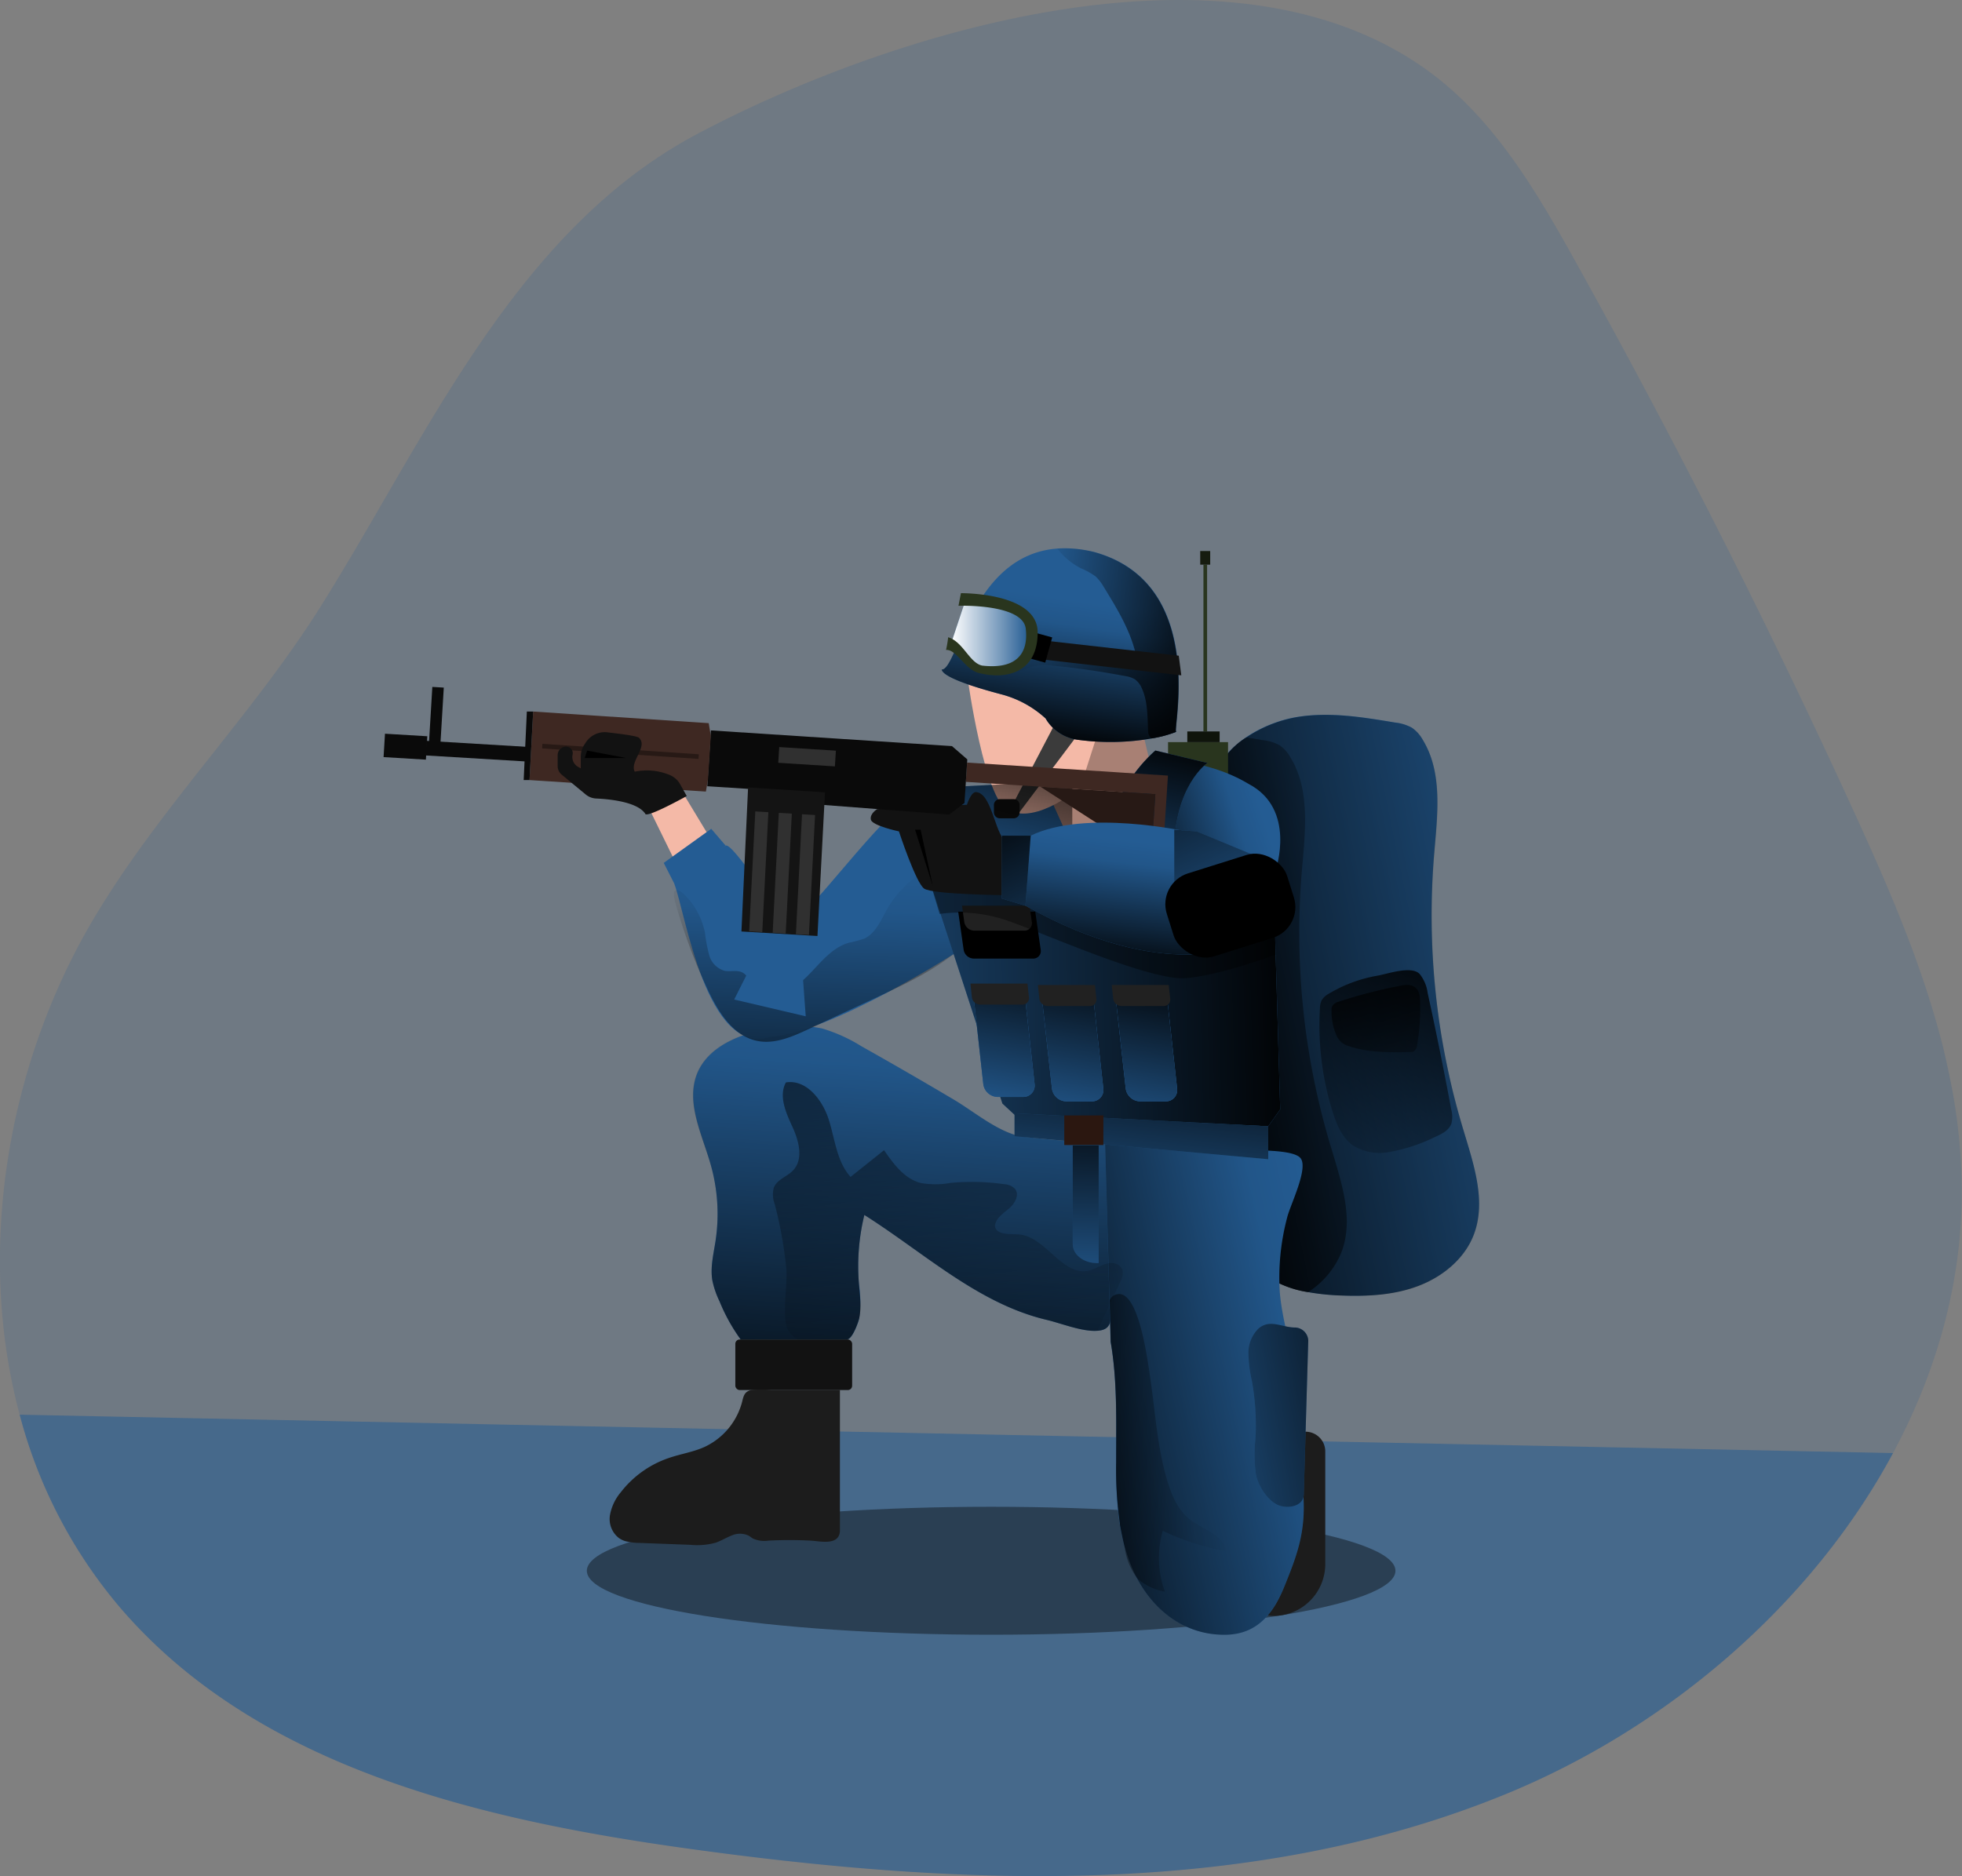 <svg id="Layer_1" data-name="Layer 1" xmlns="http://www.w3.org/2000/svg" xmlns:xlink="http://www.w3.org/1999/xlink" viewBox="0 0 359.78 344.11"><rect x="0" y="0" width="359.78" height="344.11" fill="#808080" stroke="none"/><defs><linearGradient id="linear-gradient" x1="6563.74" y1="196.96" x2="6454.34" y2="174.52" gradientTransform="matrix(-1, 0, 0, 1, 6783.04, 0)" gradientUnits="userSpaceOnUse"><stop offset="0.01"/><stop offset="0.83" stop-opacity="0.07"/><stop offset="1" stop-opacity="0"/></linearGradient><linearGradient id="linear-gradient-2" x1="6555.66" y1="194.55" x2="6495.89" y2="182.29" xlink:href="#linear-gradient"/><linearGradient id="linear-gradient-3" x1="6601.57" y1="274" x2="6595.56" y2="183.82" xlink:href="#linear-gradient"/><linearGradient id="linear-gradient-4" x1="6583.93" y1="264.7" x2="6515.8" y2="249.87" xlink:href="#linear-gradient"/><linearGradient id="linear-gradient-5" x1="6614.84" y1="222.98" x2="6612.84" y2="159.26" xlink:href="#linear-gradient"/><linearGradient id="linear-gradient-6" x1="6523.19" y1="183.67" x2="6645.02" y2="186.87" gradientTransform="matrix(-1, 0, 0, 1, 6763.65, -3.06)" xlink:href="#linear-gradient"/><linearGradient id="linear-gradient-7" x1="6570.69" y1="140.16" x2="6566.68" y2="113.18" xlink:href="#linear-gradient"/><linearGradient id="linear-gradient-8" x1="6540.26" y1="123.75" x2="6577.8" y2="118.54" xlink:href="#linear-gradient"/><linearGradient id="linear-gradient-9" x1="6574.65" y1="119.63" x2="6589.17" y2="119.63" gradientTransform="matrix(-1, 0, 0, 1, 6763.65, -3.06)" gradientUnits="userSpaceOnUse"><stop offset="0.02" stop-color="#fff" stop-opacity="0"/><stop offset="0.39" stop-color="#fff" stop-opacity="0.39"/><stop offset="1" stop-color="#fff"/></linearGradient><linearGradient id="linear-gradient-10" x1="6559.89" y1="158.6" x2="6532.84" y2="149.98" xlink:href="#linear-gradient"/><linearGradient id="linear-gradient-11" x1="6572.13" y1="131.66" x2="6582.15" y2="172.74" gradientTransform="matrix(-1, 0, 0, 1, 6763.65, -3.06)" xlink:href="#linear-gradient"/><linearGradient id="linear-gradient-12" x1="6548.31" y1="137.48" x2="6558.33" y2="178.55" xlink:href="#linear-gradient"/><linearGradient id="linear-gradient-13" x1="6557.03" y1="181.98" x2="6554.02" y2="157.54" xlink:href="#linear-gradient"/><linearGradient id="linear-gradient-14" x1="6554.68" y1="134.49" x2="6531.03" y2="183.39" gradientTransform="matrix(-1, 0, 0, 1, 6763.65, -3.06)" xlink:href="#linear-gradient"/><linearGradient id="linear-gradient-15" x1="6583.83" y1="148.59" x2="6560.19" y2="197.48" gradientTransform="matrix(-1, 0, 0, 1, 6763.65, -3.06)" xlink:href="#linear-gradient"/><linearGradient id="linear-gradient-16" x1="6551.69" y1="189.82" x2="6557.3" y2="235.51" gradientTransform="matrix(-1, 0, 0, 1, 6763.65, -3.06)" xlink:href="#linear-gradient"/><linearGradient id="linear-gradient-17" x1="6550.93" y1="180.03" x2="6557.61" y2="216.36" xlink:href="#linear-gradient"/><linearGradient id="linear-gradient-18" x1="6564.02" y1="177.62" x2="6570.7" y2="213.96" xlink:href="#linear-gradient"/><linearGradient id="linear-gradient-19" x1="6576.38" y1="175.35" x2="6583.06" y2="211.69" xlink:href="#linear-gradient"/><linearGradient id="linear-gradient-20" x1="6501.41" y1="257.41" x2="6559.32" y2="268.43" xlink:href="#linear-gradient"/><linearGradient id="linear-gradient-21" x1="6564.1" y1="202.31" x2="6565.04" y2="246.26" xlink:href="#linear-gradient"/><linearGradient id="linear-gradient-22" x1="6495.84" y1="174.56" x2="6525.36" y2="225.32" xlink:href="#linear-gradient"/><linearGradient id="linear-gradient-23" x1="6516.49" y1="171.53" x2="6503.4" y2="213.74" xlink:href="#linear-gradient"/><linearGradient id="linear-gradient-24" x1="6603.17" y1="141.05" x2="6584.74" y2="268.09" xlink:href="#linear-gradient"/><linearGradient id="linear-gradient-25" x1="6583.22" y1="267.21" x2="6536.78" y2="267.97" xlink:href="#linear-gradient"/></defs><title>Military</title><path d="M366.52,269.58c-14.88,27.73-41.34,50.35-70.85,62.48-46.78,19.23-99.48,17.05-149.58,10.14-38.42-5.29-79.48-14.87-104.71-44.32A89.81,89.81,0,0,1,23,262.54c-8-29.83-2.43-64.06,13.63-91.07,12.06-20.29,29.06-37.25,41.61-57.24,19.26-30.68,35.47-68.79,69-86.59,35.85-19,98.21-38.21,134.5-11.23,11.79,8.76,19.46,21.87,26.6,34.71q27.38,49.22,50.85,100.46c9.52,20.78,18.69,42.35,19.8,65.17C380,235.4,375.22,253.36,366.52,269.58Z" transform="translate(-19.39 -3.06)" fill="#245c93" opacity="0.18" style="isolation:isolate"/><path d="M366.52,269.58c-14.88,27.73-41.34,50.35-70.85,62.48-46.78,19.23-99.48,17.05-149.58,10.14-38.42-5.29-79.48-14.87-104.71-44.32A89.81,89.81,0,0,1,23,262.54Z" transform="translate(-19.39 -3.06)" fill="#245c93" opacity="0.54" style="isolation:isolate"/><path d="M257.14,134.58c6-1,12.09,0,18.06,1a8.26,8.26,0,0,1,3.07.94,6.53,6.53,0,0,1,2,2.22c3.72,6.08,2.69,13.8,2.1,20.92a135.72,135.72,0,0,0,5.34,50.6c1.91,6.33,4.29,13.19,1.88,19.35-1.72,4.42-5.75,7.66-10.2,9.32s-9.29,1.92-14,1.74c-5.37-.2-11-1.07-15.12-4.56a19.76,19.76,0,0,1-5.4-8.43c-2.3-6.4-2.5-13.32-2.69-20.11l-.91-34.15c-.23-8.59-1.56-18.92.58-27.33C243.47,139.73,251.1,135.58,257.14,134.58Z" transform="translate(-19.39 -3.06)" fill="#245c93"/><path d="M241.26,173.45q.47,17.07.91,34.14c.19,6.78.39,13.72,2.69,20.11a19.66,19.66,0,0,0,5.4,8.42,18.7,18.7,0,0,0,9,3.94,42.59,42.59,0,0,0,6.16.63c4.74.18,9.59-.07,14-1.73s8.47-4.91,10.2-9.33c2.41-6.17,0-13-1.88-19.35a135.72,135.72,0,0,1-5.34-50.6c.59-7.11,1.62-14.84-2.1-20.92a6.53,6.53,0,0,0-2-2.22,8.27,8.27,0,0,0-3.06-.94c-6-1-12.09-2-18.06-1a24,24,0,0,0-9.28,3.74,14,14,0,0,0-6,7.8C239.7,154.52,241,164.85,241.26,173.45Z" transform="translate(-19.39 -3.06)" fill="url(#linear-gradient)"/><path d="M241.26,173.45q.47,17.07.91,34.14c.19,6.78.39,13.72,2.69,20.11a19.66,19.66,0,0,0,5.4,8.42,18.7,18.7,0,0,0,9,3.94,15.73,15.73,0,0,0,6.08-7.23c2.41-6.16,0-13-1.88-19.34a136,136,0,0,1-5.35-50.61c.6-7.11,1.63-14.83-2.1-20.92a6.6,6.6,0,0,0-2-2.22,8.5,8.5,0,0,0-3.07-.93l-3-.5a14,14,0,0,0-6,7.8C239.7,154.52,241,164.85,241.26,173.45Z" transform="translate(-19.39 -3.06)" fill="url(#linear-gradient-2)"/><path d="M127,291.17c0,6.48,33.19,11.73,74.14,11.73s74.14-5.25,74.14-11.73-33.2-11.74-74.14-11.74S127,284.68,127,291.17Z" transform="translate(-19.39 -3.06)" opacity="0.4"/><path d="M205.51,211.23c-3.95-1.21-7.83-4.48-11.24-6.49q-8.42-5-16.91-9.77a29.52,29.52,0,0,0-7.2-3.26,23.42,23.42,0,0,0-9.58,0c-5.45.93-11.42,3.27-13.41,8.42-2,5.31,1,11,2.53,16.5a32.91,32.91,0,0,1,.9,14c-.36,2.43-1,4.89-.58,7.3a16.68,16.68,0,0,0,1.31,3.81,33,33,0,0,0,3.88,7h19.46c1.05,0,2.11-3.15,2.27-3.85a21.66,21.66,0,0,0-.05-6.43,39.61,39.61,0,0,1,1-12.56c10.93,6.9,20.82,16.26,33.4,19.24,2.68.63,6.74,2.28,9.46,2,2.34-.2,2.34-1.65,2.41-3.64.14-4,.18-8,.27-11.92,0-1.2.62-18.48.43-18.49-5.46-.5-11-.87-16.4-1.49A10.46,10.46,0,0,1,205.51,211.23Z" transform="translate(-19.39 -3.06)" fill="#245c93"/><path d="M149.7,216.64a33.11,33.11,0,0,1,.91,14c-.37,2.42-1,4.88-.59,7.29a16.21,16.21,0,0,0,1.31,3.81,33,33,0,0,0,3.88,7h19.47c1,0,2.1-3.15,2.26-3.85.47-2.09.11-4.34-.05-6.43a39.61,39.61,0,0,1,1-12.56c10.93,6.9,20.82,16.26,33.4,19.24,2.64.62,6.6,2.23,9.32,2h.14c2.33-.21,2.33-1.65,2.41-3.64,0-.64.05-1.28.06-1.93.07-2.27.11-4.55.15-6.82l.06-3.17c0-1.2.62-18.47.43-18.49-5.46-.49-11-.87-16.4-1.49a10.43,10.43,0,0,1-2-.41c-3.95-1.22-7.83-4.49-11.24-6.49q-8.42-5-16.9-9.78a29.42,29.42,0,0,0-7.21-3.26,23.25,23.25,0,0,0-9.58,0c-5.45.93-11.42,3.27-13.41,8.42C145.12,205.44,148.12,211.18,149.7,216.64Z" transform="translate(-19.39 -3.06)" fill="url(#linear-gradient-3)"/><polygon points="172.3 158.27 196.63 158.27 196.63 143.18 175.33 144.3 172.3 158.27" fill="#245c93"/><polygon points="209.75 135.14 210.97 140.28 201.82 151.78 195.04 151.78 192.03 145.1 197.86 134.57 209.75 135.14" fill="#a88074"/><path d="M252.76,299.45h.14a9.51,9.51,0,0,0,9.51-9.51V269.28a3.62,3.62,0,0,0-3.61-3.62h-6a3.62,3.62,0,0,0-3.61,3.62v26.55A3.62,3.62,0,0,0,252.76,299.45Z" transform="translate(-19.39 -3.06)" fill="#1c1c1c"/><rect x="220.68" y="103.57" width="0.67" height="30.59" fill="#29351e"/><rect x="214.19" y="136.12" width="11" height="15.05" fill="#29351e"/><rect x="217.72" y="134.16" width="5.93" height="1.96" fill="#0f140b"/><rect x="220.09" y="101.07" width="1.83" height="2.5" fill="#161c0f"/><path d="M243.92,302.9c-7.91,0-13.95-5.19-17-12.38-2.55-6-2.91-12.78-2.88-19.34,0-7.33.27-14.76-1-22L222,211.47l23.37,2.46c2.32.24,10.68-.26,12.41,1.45s-1.81,8.69-2.36,11a43.11,43.11,0,0,0-1.36,13.61c.38,4.62,1.77,9.1,2.56,13.67A104.69,104.69,0,0,1,257.79,266l.63,11.75c.33,6.35-1.1,10.39-3.41,16.06C253,298.86,250.05,302.9,243.92,302.9Z" transform="translate(-19.39 -3.06)" fill="#245c93"/><path d="M222,211.47l.84,30.05.22,7.67c1.24,7.23,1,14.66,1,22a69.66,69.66,0,0,0,.69,11.37.59.59,0,0,0,0,.14c.16,1,.37,2,.61,3.05a32.54,32.54,0,0,0,1.56,4.78q.42,1,.9,1.89c3.25,6.19,8.9,10.49,16.09,10.49,6.12,0,9-4,11.09-9.09,2.31-5.67,3.74-9.71,3.4-16.06-.2-3.91-.41-7.84-.62-11.75a105.05,105.05,0,0,0-1.15-12.4c-.79-4.57-2.18-9-2.55-13.65a42.85,42.85,0,0,1,1.35-13.62c.55-2.26,4-9.36,2.36-11s-10.09-1.2-12.41-1.45Z" transform="translate(-19.39 -3.06)" fill="url(#linear-gradient-4)"/><path d="M144.81,148.83l4.68,7.74-6.18,4.76-4.69-9.56S144.15,149,144.81,148.83Z" transform="translate(-19.39 -3.06)" fill="#f4b9a7"/><polygon points="130.42 152.02 121.71 158.27 123.61 162 133.07 155.11 130.42 152.02" fill="#245c93"/><path d="M143,165.06c2.13,5.48,5.9,31.86,17.63,28.18,11.39-.77,34.69-15.85,34.69-15.85s-9.08-25.7-9.93-26.3c-2.57-.85-18.68,21.25-21,21.25-1.29.08-10.68-15-11.95-14.17S143.35,164,143,165.06Z" transform="translate(-19.39 -3.06)" fill="#245c93"/><path d="M148.66,174.13a28.52,28.52,0,0,0,.78,4.12,4.1,4.1,0,0,0,2.81,2.87c1.07.21,2.25-.19,3.23.29s1.35,1.56,2,2.35c1.53,1.79,4.38,1.88,6.52.88s3.74-2.83,5.35-4.55,3.39-3.45,5.65-4.1a22.84,22.84,0,0,0,2.84-.76c2.12-.95,3.06-3.36,4.2-5.38a19,19,0,0,1,7.38-7.27,7,7,0,0,1,3.35-1,3.12,3.12,0,0,1,2.88,1.71,4.47,4.47,0,0,1,.28,1.54l.7,9.59a3.17,3.17,0,0,1-.06,1.19,3.07,3.07,0,0,1-1,1.34c-4.4,3.88-9.8,6.41-15.11,8.9l-12.75,5.95c-3,1.4-6.25,2.84-9.49,2.18-4.36-.9-7.05-5.19-8.95-9.21a101.18,101.18,0,0,1-6-16c-1-3.47.68-2.9,2.51-.66A13.7,13.7,0,0,1,148.66,174.13Z" transform="translate(-19.39 -3.06)" fill="url(#linear-gradient-5)"/><polygon points="147.75 186.41 146.43 168.37 145.02 169.28 142.83 167.04 134.63 183.33 147.75 186.41" fill="#245c93"/><polygon points="233.75 169.27 234.76 203.48 232.56 206.58 186.04 204.47 183.82 202.42 170.5 161.6 175.68 156.56 230.5 159.2 233.75 169.27" fill="#245c93"/><polygon points="233.75 169.27 234.76 203.48 232.56 206.58 186.04 204.47 183.82 202.42 170.5 161.6 175.68 156.56 230.5 159.2 233.75 169.27" fill="url(#linear-gradient-6)"/><path d="M228.44,205.07h4.7a2.07,2.07,0,0,0,2.1-2.36l-2-18.09h-9.42l2,18.09A2.7,2.7,0,0,0,228.44,205.07Z" transform="translate(-19.39 -3.06)" fill="#245c93"/><path d="M197.91,178.88h10.94a1.37,1.37,0,0,0,1.38-1.6l-1-7H195.1l1,7A1.92,1.92,0,0,0,197.91,178.88Z" transform="translate(-19.39 -3.06)"/><path d="M198,173.76h9.23a1.35,1.35,0,0,0,1.37-1.59l-.42-3H195.8l.41,3A1.9,1.9,0,0,0,198,173.76Z" transform="translate(-19.39 -3.06)" fill="#212121"/><path d="M253.15,172.33l.15,5.82s-10,3.8-16.48,4.32-25.64-8.09-32.5-10.48a26.78,26.78,0,0,0-12.63-1.3l-1.8-6,5.18-5,54.82,2.65Z" transform="translate(-19.39 -3.06)" opacity="0.4"/><path d="M196.84,127.56s3.13,22.59,7.48,24.11c5.29,2.68,13.19-4.24,13.19-4.24l3.7-11.53-12.57-10.16Z" transform="translate(-19.39 -3.06)" fill="#f4b9a7"/><polygon points="193.65 132.38 185.78 147.41 186.75 149.23 197.35 135.14 193.65 132.38" fill="#3b3b3b"/><path d="M202.65,153.15h2.71a1.09,1.09,0,0,0,1-1.16v-1.2a1.08,1.08,0,0,0-1-1.15h-2.71a1.08,1.08,0,0,0-1,1.15V152A1.09,1.09,0,0,0,202.65,153.15Z" transform="translate(-19.39 -3.06)" fill="#0f0f0f"/><path d="M235.11,137.28c-.91.36,6.17-27.22-15.16-33-21.84-5.14-24.54,21.71-27.88,21.59.25,1.48,6.52,3.38,11,4.56a19.16,19.16,0,0,1,8.06,4.41,7,7,0,0,0,.92,1.28,8.07,8.07,0,0,0,5.11,2.64C228.89,140.25,236,136.94,235.11,137.28Z" transform="translate(-19.39 -3.06)" fill="#245c93"/><path d="M192.07,125.86c.25,1.49,6.52,3.39,11,4.57a19.21,19.21,0,0,1,8.06,4.41,7.69,7.69,0,0,0,.92,1.28,8.1,8.1,0,0,0,5.11,2.65,44.16,44.16,0,0,0,13.49-.28,21.31,21.31,0,0,0,4.47-1.21c-.92.35,6.17-27.22-15.16-33a21.92,21.92,0,0,0-6.63-.61C197.5,104.81,195,126,192.07,125.86Z" transform="translate(-19.39 -3.06)" fill="url(#linear-gradient-7)"/><path d="M204.27,125.78c-.07.46.58.67,1,.63,1.43-.14,2.7-1,4.11-1.26a10.53,10.53,0,0,1,3.07,0q6.65.66,13.2,1.9a5,5,0,0,1,1.84.6,3.93,3.93,0,0,1,1.3,1.7c1.06,2.36,1,5,1.13,7.6a1.92,1.92,0,0,0,.48,1.43,1,1,0,0,0,.19.12,21.31,21.31,0,0,0,4.47-1.21c-.92.35,6.17-27.22-15.16-33a21.92,21.92,0,0,0-6.63-.61,13,13,0,0,0,4.31,3.61,12.81,12.81,0,0,1,2.74,1.52,8.47,8.47,0,0,1,1.48,1.93c2.43,3.94,4.9,8,5.91,12.49-.14,1-1.46,1.1-2.42,1a80.86,80.86,0,0,1-8.46-1.61c-2.42-.61-5-1.32-7.37-.61a12.87,12.87,0,0,0-4.92,3.34A.83.83,0,0,0,204.27,125.78Z" transform="translate(-19.39 -3.06)" fill="url(#linear-gradient-8)"/><polygon points="176.92 110.47 174.48 117.8 178.72 122.36 184.37 122.68 187.84 120.3 189 116.34 187.84 112.53 182.57 110.47 176.92 110.47" fill="#245c93"/><polygon points="176.92 110.47 174.48 117.8 178.72 122.36 184.37 122.68 187.84 120.3 189 116.34 187.84 112.53 182.57 110.47 176.92 110.47" fill="url(#linear-gradient-9)"/><polygon points="192.29 117.58 216.15 120.27 216.62 123.87 191.1 120.95 192.29 117.58" fill="#121212"/><rect x="207.49" y="119.91" width="4.8" height="3.77" transform="translate(17.39 288.8) rotate(-74.62)"/><path d="M209.67,119.05c0-7.36-14.07-7.19-14.07-7.19l-.45,2.31s11.82-.42,12.34,4.21-1.8,7.49-8,6.76c-2.31-.48-3.47-4.35-6.23-5.2a20.93,20.93,0,0,1-.39,2.33c2-.13,3.54,3.81,6.24,4.28C204,127.73,209.67,126.41,209.67,119.05Z" transform="translate(-19.39 -3.06)" fill="#29351e"/><path d="M253.32,162.63s3.87-11.2-5-15.8c-7.71-4.66-17-4.46-17-4.46l-3.8,14.25Z" transform="translate(-19.39 -3.06)" fill="#245c93"/><path d="M253.32,162.63s3.87-11.2-5-15.8c-7.71-4.66-17-4.46-17-4.46l-3.8,14.25Z" transform="translate(-19.39 -3.06)" fill="url(#linear-gradient-10)"/><path d="M240.8,143s-6.08,4.13-6.08,16.13c0,2.11-12.58.95-11.47-1.41-.93-9.54,8-17,8-17Z" transform="translate(-19.39 -3.06)" fill="#245c93"/><polygon points="172.3 158.27 196.63 158.27 196.63 143.18 175.33 144.3 172.3 158.27" fill="url(#linear-gradient-11)"/><path d="M240.8,143s-6.08,4.13-6.08,16.13c0,2.11-12.58.95-11.47-1.41-.93-9.54,8-17,8-17Z" transform="translate(-19.39 -3.06)" fill="url(#linear-gradient-12)"/><polygon points="214.17 142.26 212.85 162.6 210.77 162.47 211.86 145.67 177.11 143.41 177.34 139.87 214.17 142.26" fill="#3e2822"/><polygon points="211.1 157.4 211.86 145.67 190.79 144.3 211.1 157.4" fill="#271915"/><path d="M207.43,169.19c25.9,14.44,40.06,7.08,40.06,7.08l-10.62-20.72s-18.51-4.09-28.48.79C208.39,157.63,207.23,166.91,207.43,169.19Z" transform="translate(-19.39 -3.06)" fill="#245c93"/><path d="M207.43,169.19c25.9,14.44,40.06,7.08,40.06,7.08l-10.62-20.72s-18.51-4.09-28.48.79C208.39,157.63,207.23,166.91,207.43,169.19Z" transform="translate(-19.39 -3.06)" fill="url(#linear-gradient-13)"/><polygon points="230.5 157.1 219.45 152.5 215.33 152.18 215.33 163.44 230.5 157.1" fill="#245c93"/><rect x="233.44" y="161.21" width="23.13" height="15.95" rx="5.92" transform="translate(-58.88 78.28) rotate(-17.47)"/><path d="M204.28,157.68c-2.38-.72-2.83-8.94-5.79-9.32-1-.27-1.79,2.31-1.79,2.31l-16.45.79s-1.42.84-1.16,1.95,5.14,2.14,5.14,2.14,3.09,9.43,4.63,10.5,14.77,1.2,14.77,1.2S204.53,158.43,204.28,157.68Z" transform="translate(-19.39 -3.06)" fill="#121212"/><polygon points="168.82 152.18 171.05 162.51 167.8 152.18 168.82 152.18"/><polygon points="183.7 164.8 188.04 166.13 189 153.28 183.73 153.28 183.7 164.8" fill="#245c93"/><polygon points="230.5 157.1 219.45 152.5 215.33 152.18 215.33 163.44 230.5 157.1" fill="url(#linear-gradient-14)"/><polygon points="183.7 164.8 188.04 166.13 189 153.28 183.73 153.28 183.7 164.8" fill="url(#linear-gradient-15)"/><polygon points="129.7 144.21 151.11 145.59 151 147.64 174.05 149.41 176.86 147.28 177.38 139.29 174.57 136.85 130.36 133.97 129.7 144.21" fill="#0a0a0a"/><polygon points="97.1 143.08 129.44 145.19 129.83 142.93 130.34 134.94 129.96 132.64 97.77 130.51 97.1 143.08" fill="#3e2822"/><polygon points="135.96 170.85 149.9 171.68 151.28 145.33 137.18 144.42 135.96 170.85" fill="#141414"/><polygon points="145.95 171.34 148.34 171.48 149.46 149.49 147.07 149.35 145.95 171.34" fill="#303030"/><polygon points="141.69 171.08 144.08 171.23 145.2 149.23 142.81 149.09 141.69 171.08" fill="#303030"/><polygon points="137.38 170.83 139.78 170.97 140.9 148.97 138.5 148.83 137.38 170.83" fill="#303030"/><polygon points="99.41 137.27 128.09 139.2 128.15 138.35 99.46 136.43 99.41 137.27" fill="#271915"/><rect x="105.61" y="132.19" width="2.68" height="18.7" transform="matrix(0.06, -1, 1, 0.06, -60.48, 236.24)" fill="#0a0a0a"/><rect x="91.63" y="136.79" width="4.29" height="7.76" transform="matrix(0.06, -1, 1, 0.06, -71.95, 222.29)" fill="#0a0a0a"/><polygon points="232.56 212.62 186.04 208.41 186.04 204.2 232.56 206.58 232.56 212.62" fill="#245c93"/><polygon points="232.56 212.62 186.04 208.41 186.04 204.2 232.56 206.58 232.56 212.62" fill="url(#linear-gradient-16)"/><path d="M214.9,205.07h4.7a2.08,2.08,0,0,0,2.11-2.36l-2-18.09h-9.42l2,18.09A2.7,2.7,0,0,0,214.9,205.07Z" transform="translate(-19.39 -3.06)" fill="#245c93"/><path d="M202.28,204.26H207a2.09,2.09,0,0,0,2.11-2.36l-2-18.09H197.7l2,18.09A2.71,2.71,0,0,0,202.28,204.26Z" transform="translate(-19.39 -3.06)" fill="#245c93"/><path d="M228.44,205.07h4.7a2.07,2.07,0,0,0,2.1-2.36l-2-18.09h-9.42l2,18.09A2.7,2.7,0,0,0,228.44,205.07Z" transform="translate(-19.39 -3.06)" fill="#245c93"/><path d="M214.9,205.07h4.7a2.08,2.08,0,0,0,2.11-2.36l-2-18.09h-9.42l2,18.09A2.7,2.7,0,0,0,214.9,205.07Z" transform="translate(-19.39 -3.06)" fill="#245c93"/><path d="M202.28,204.26H207a2.09,2.09,0,0,0,2.11-2.36l-2-18.09H197.7l2,18.09A2.71,2.71,0,0,0,202.28,204.26Z" transform="translate(-19.39 -3.06)" fill="#245c93"/><path d="M228.44,205.07h4.7a2.07,2.07,0,0,0,2.1-2.36l-2-18.09h-9.42l2,18.09A2.7,2.7,0,0,0,228.44,205.07Z" transform="translate(-19.39 -3.06)" fill="url(#linear-gradient-17)"/><path d="M214.9,205.07h4.7a2.08,2.08,0,0,0,2.11-2.36l-2-18.09h-9.42l2,18.09A2.7,2.7,0,0,0,214.9,205.07Z" transform="translate(-19.39 -3.06)" fill="url(#linear-gradient-18)"/><path d="M202.28,204.26H207a2.09,2.09,0,0,0,2.11-2.36l-2-18.09H197.7l2,18.09A2.71,2.71,0,0,0,202.28,204.26Z" transform="translate(-19.39 -3.06)" fill="url(#linear-gradient-19)"/><path d="M199.1,187.32h7.78a1.18,1.18,0,0,0,1.19-1.34l-.27-2.51H197.34l.27,2.51A1.54,1.54,0,0,0,199.1,187.32Z" transform="translate(-19.39 -3.06)" fill="#212121"/><path d="M211.47,187.58h7.78a1.18,1.18,0,0,0,1.19-1.34l-.27-2.51H209.71l.27,2.51A1.54,1.54,0,0,0,211.47,187.58Z" transform="translate(-19.39 -3.06)" fill="#212121"/><path d="M225,187.58h7.78a1.18,1.18,0,0,0,1.2-1.34l-.28-2.51H223.25l.27,2.51A1.53,1.53,0,0,0,225,187.58Z" transform="translate(-19.39 -3.06)" fill="#212121"/><rect x="195.16" y="204.59" width="7.17" height="5.43" fill="#2b1710"/><path d="M254.17,279.26c1.7.5,4.24,0,4.3-2.07l.82-28.25a2.5,2.5,0,0,0-2.6-2.39c-2.31-.07-4.53-1.61-6.58.24a6.28,6.28,0,0,0-1.8,4.54,25.44,25.44,0,0,0,.64,5,45.92,45.92,0,0,1,.67,10.47,26.66,26.66,0,0,0,.08,6.74c.44,2.05,2,4.61,4,5.55A3.86,3.86,0,0,0,254.17,279.26Z" transform="translate(-19.39 -3.06)" fill="#245c93"/><path d="M254.17,279.26c1.7.5,4.24,0,4.3-2.07l.82-28.25a2.5,2.5,0,0,0-2.6-2.39c-2.31-.07-4.53-1.61-6.58.24a6.28,6.28,0,0,0-1.8,4.54,25.44,25.44,0,0,0,.64,5,45.92,45.92,0,0,1,.67,10.47,26.66,26.66,0,0,0,.08,6.74c.44,2.05,2,4.61,4,5.55A3.86,3.86,0,0,0,254.17,279.26Z" transform="translate(-19.39 -3.06)" fill="url(#linear-gradient-20)"/><path d="M220.53,234.73h.33V213.12H216.1v18.14C216.1,233.17,218.08,234.73,220.53,234.73Z" transform="translate(-19.39 -3.06)" fill="#245c93"/><path d="M220.53,234.73h.33V213.12H216.1v18.14C216.1,233.17,218.08,234.73,220.53,234.73Z" transform="translate(-19.39 -3.06)" fill="url(#linear-gradient-21)"/><path d="M145.32,149.07l-1.25-2.23a3.66,3.66,0,0,0-.84-1,4.31,4.31,0,0,0-1.44-.79,10.88,10.88,0,0,0-6-.45c-1-1.86,2.52-4.6.76-6.23-.51-.37-3.62-.73-5.9-1a4.13,4.13,0,0,0-3.8,1.81l-.28.43a4,4,0,0,0-.68,2.25V144l-.5-.29a2.06,2.06,0,0,1-1-2.24v0a1.2,1.2,0,0,0-1.1-1.46h0a1.56,1.56,0,0,0-1.64,1.56v2a2.05,2.05,0,0,0,.81,1.63l4.32,3.57a3.21,3.21,0,0,0,1.92.75c2.5.11,7.56.62,9,2.78C137.85,153.23,145.32,149.07,145.32,149.07Z" transform="translate(-19.39 -3.06)" fill="#121212"/><polygon points="107.66 137.67 114.86 139.04 107.23 139.04 107.66 137.67"/><rect x="134.84" y="245.69" width="21.42" height="9.27" rx="0.79" fill="#121212"/><path d="M134,285.72a10.86,10.86,0,0,0,2.67.34l9.36.35a12.63,12.63,0,0,0,4.59-.39c1-.34,1.92-.93,2.92-1.31a3.73,3.73,0,0,1,3.1,0c.3.17.56.4.85.56a5,5,0,0,0,2.78.37,74.78,74.78,0,0,1,7.78,0c1.77.1,5.36,1,5.36-1.92V258H160.75a18.8,18.8,0,0,0-3.52,0c-1.68.34-1.48,1.56-2,3a12.65,12.65,0,0,1-6.72,7.49c-2.07.92-4.34,1.25-6.49,2a18.71,18.71,0,0,0-8.78,6.26,9,9,0,0,0-2,4.22,4.42,4.42,0,0,0,1.62,4.18A4.29,4.29,0,0,0,134,285.72Z" transform="translate(-19.39 -3.06)" fill="#1c1c1c"/><polygon points="97.77 130.51 97.1 143.08 96.03 143.08 96.61 130.51 97.77 130.51" fill="#0a0a0a"/><rect x="165.94" y="136.64" width="2.89" height="10.41" transform="translate(-4.19 296.84) rotate(-86.36)" fill="#303030"/><rect x="94.24" y="133.87" width="10.41" height="2.1" transform="matrix(0.06, -1, 1, 0.06, -60.87, 222.61)" fill="#0a0a0a"/><path d="M263.12,185.29a3.54,3.54,0,0,0-1.37,1.23,3.62,3.62,0,0,0-.32,1.53,53.06,53.06,0,0,0,2.35,19c.73,2.31,1.72,4.7,3.7,6.1a9.35,9.35,0,0,0,6.75,1.2,31.91,31.91,0,0,0,8.46-2.82c1.16-.52,2.41-1.17,2.84-2.36a4.86,4.86,0,0,0,0-2.51q-2-10.75-4.34-21.45a7,7,0,0,0-1.48-3.51c-1.53-1.57-5.85,0-7.8.33A26,26,0,0,0,263.12,185.29Z" transform="translate(-19.39 -3.06)" fill="url(#linear-gradient-22)"/><path d="M279.23,194.8a1.44,1.44,0,0,1-.61,1.12,1.47,1.47,0,0,1-.63.11c-3.75.06-7.58.12-11.15-1.05a4.38,4.38,0,0,1-1.42-.7,4.08,4.08,0,0,1-1.13-1.74,10.93,10.93,0,0,1-.73-4.16,1.76,1.76,0,0,1,.14-.79,2,2,0,0,1,1.19-.81,91.56,91.56,0,0,1,11.31-2.92c2.19-.47,3.46.23,3.58,2.43A37.92,37.92,0,0,1,279.23,194.8Z" transform="translate(-19.39 -3.06)" fill="url(#linear-gradient-23)"/><path d="M163.59,235.85c.25,2.68-.91,8.88.28,11.11a4.2,4.2,0,0,0,1.89,1.79h8.92c1,0,2.1-3.15,2.26-3.85.47-2.09.11-4.34-.05-6.43a39.61,39.61,0,0,1,1-12.56c10.93,6.9,20.82,16.26,33.4,19.24,2.64.62,6.6,2.23,9.32,2,.22-.43.42-.87.62-1.3l2-4.28c.53-1.13,1.05-2.26,1.57-3.38a3.09,3.09,0,0,0,.4-2.27,2,2,0,0,0-1.82-1.17,3.25,3.25,0,0,0-1.13.11c-1.12.31-2.09,1-3.22,1.27-4.86,1.08-7.86-6.27-12.82-6.65-1.69-.12-4.12.14-4.38-1.54.13-1.41,1.49-2.3,2.58-3.21s2-2.56,1.08-3.64a3,3,0,0,0-2-.83,41.83,41.83,0,0,0-9.81-.23,15.4,15.4,0,0,1-5.5,0c-3-.8-4.95-3.51-6.68-6l-6.14,4.9c-2.54-2.82-2.85-6.91-4-10.52s-4.12-7.43-7.86-6.81c-1.35,2.5,0,5.53,1.19,8.12s2.09,5.93.14,8c-1.09,1.16-2.94,1.67-3.53,3.15a4.92,4.92,0,0,0,.16,3.07A76.48,76.48,0,0,1,163.59,235.85Z" transform="translate(-19.39 -3.06)" fill="url(#linear-gradient-24)"/><path d="M223.08,249.19c1.24,7.23,1,14.66,1,22a69.66,69.66,0,0,0,.69,11.37.59.59,0,0,0,0,.14c.19,1,.4,2,.61,3.05.09.44.18.89.28,1.34a11.73,11.73,0,0,0,2.18,5.33,3.89,3.89,0,0,0,.34.36A10.33,10.33,0,0,0,233,295a18.08,18.08,0,0,1-.39-11.17,46,46,0,0,0,11.65,3.77c-.45-3-4.16-3.92-6.55-5.74-2.24-1.7-3.43-4.42-4.24-7.11-1.85-6.08-2.21-12.48-3.13-18.76-.42-2.82-1.87-14.75-5.37-15.54a1.87,1.87,0,0,0-2.09,1.09Z" transform="translate(-19.39 -3.06)" fill="url(#linear-gradient-25)"/></svg>